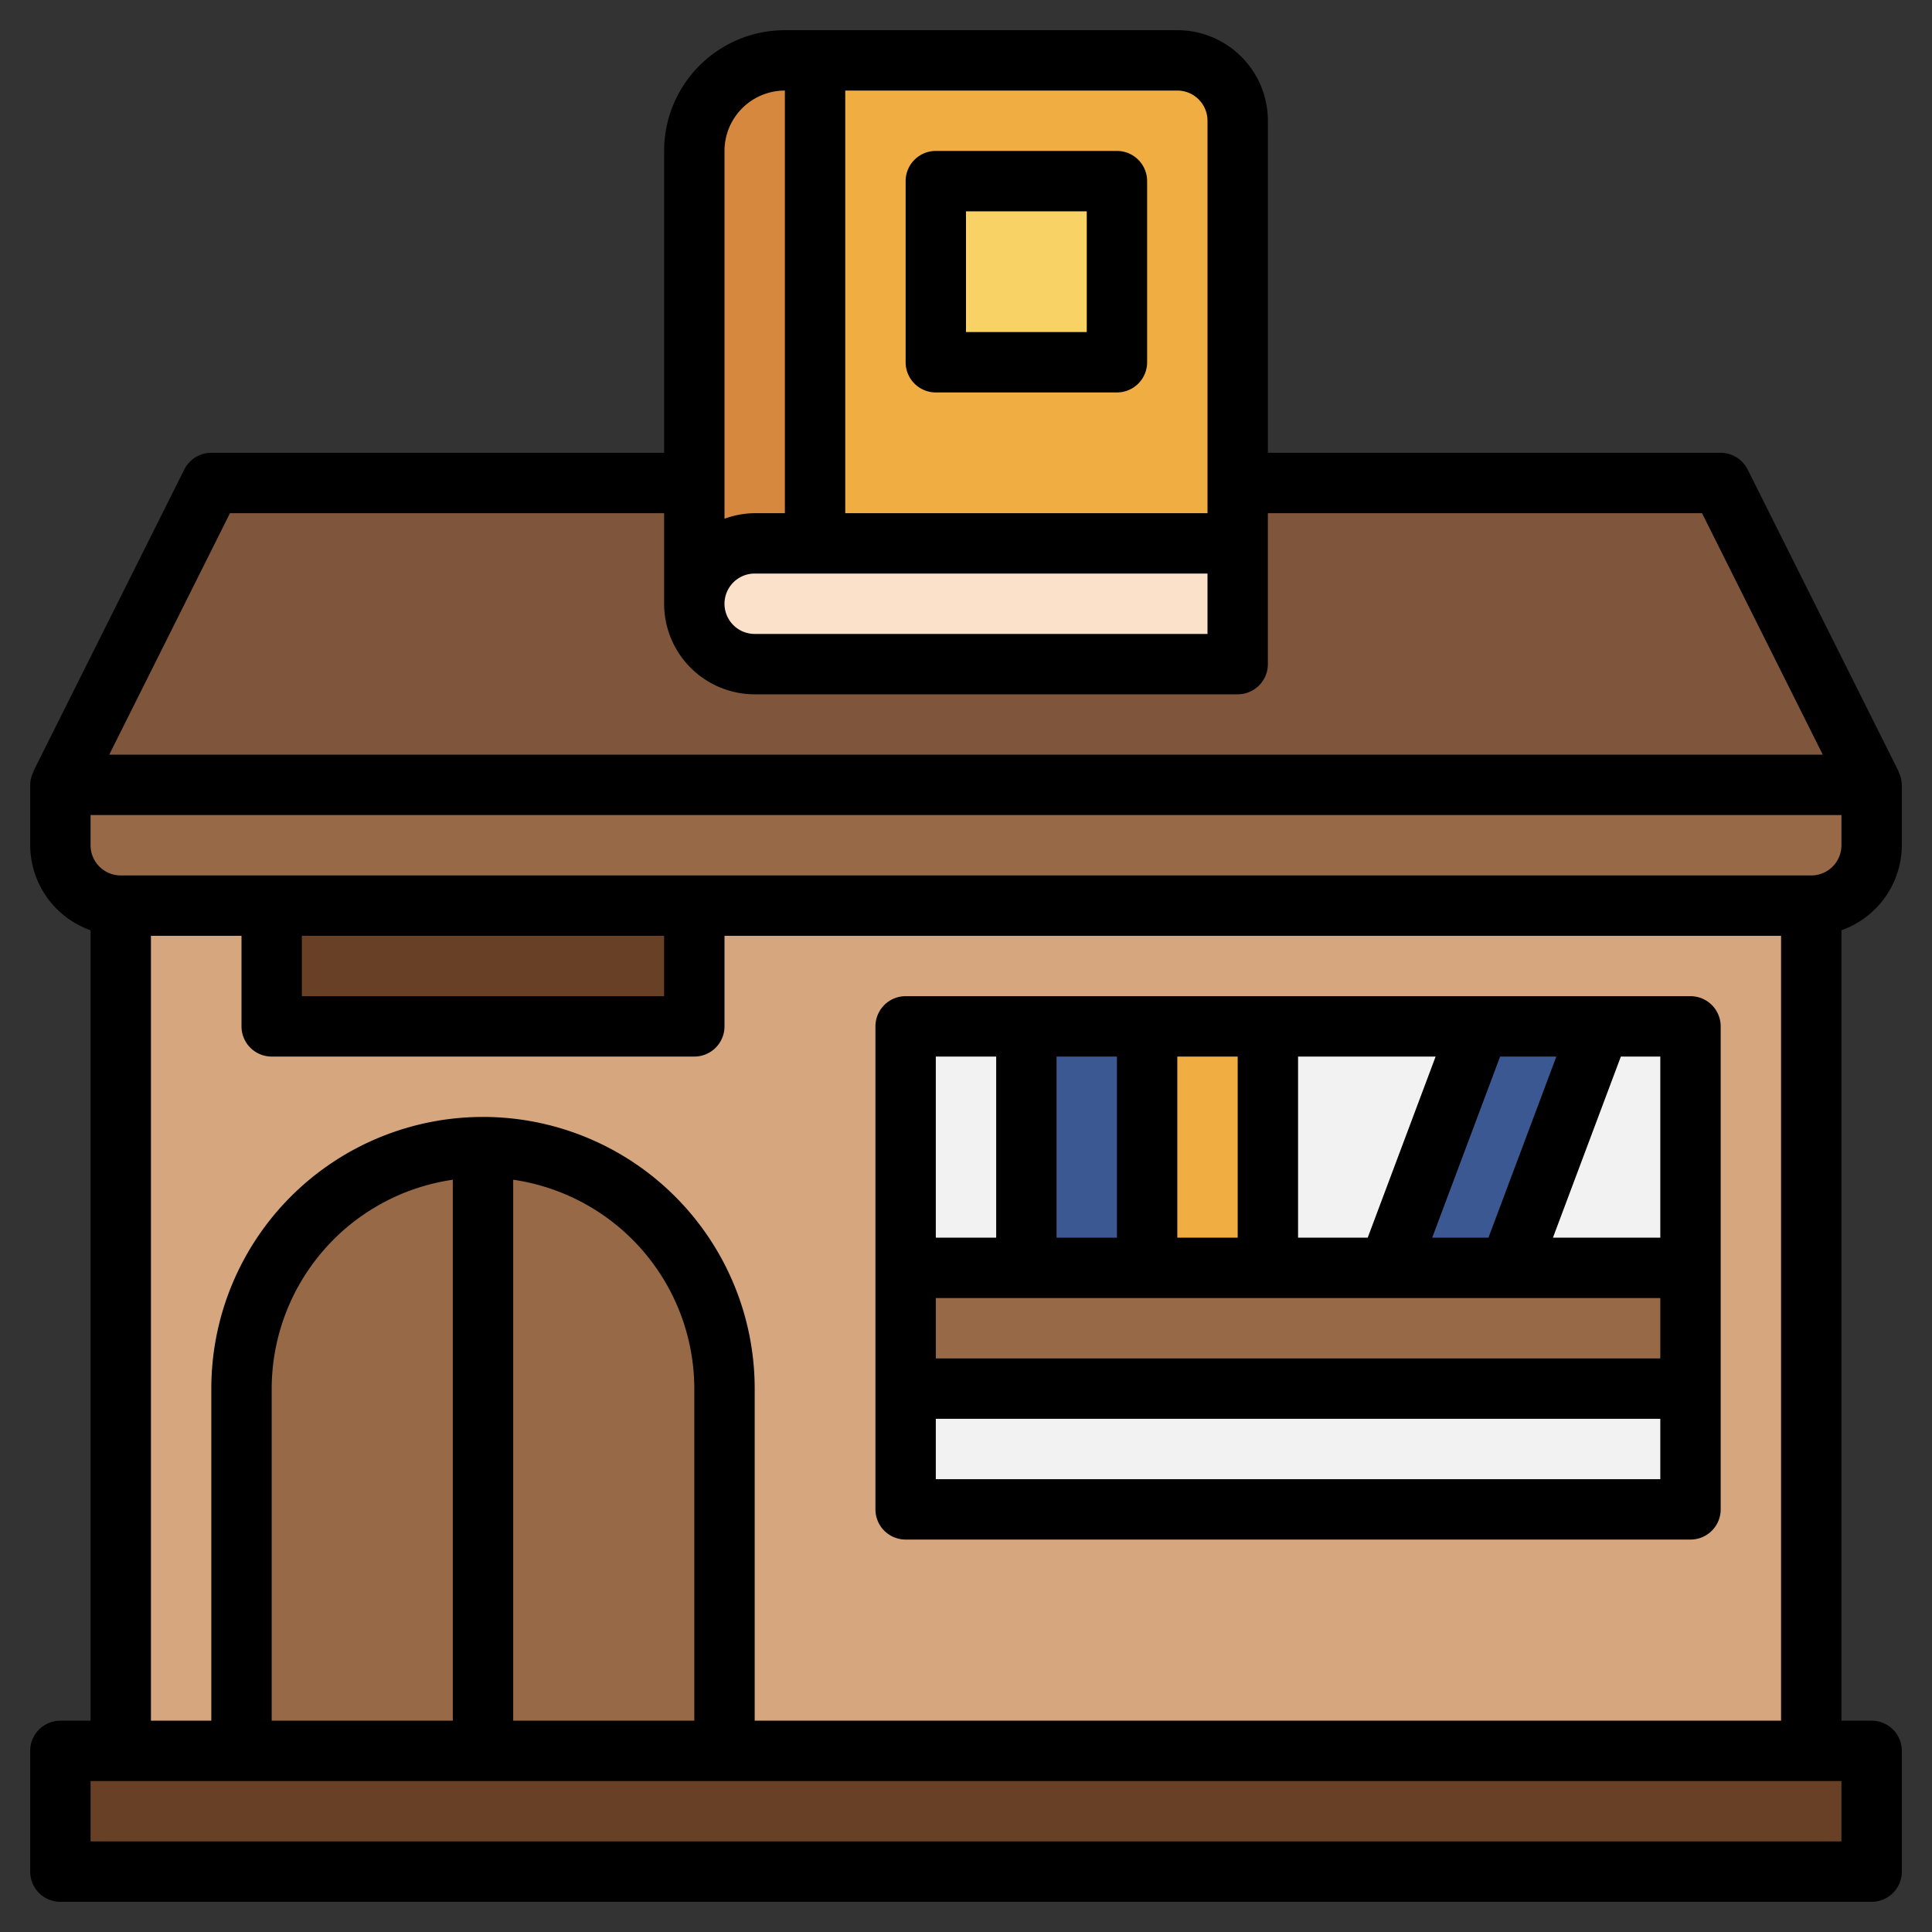 <svg id="Layer_3" height="512" viewBox="0 0 64 64" width="512" xmlns="http://www.w3.org/2000/svg" data-name="Layer 3"><rect x="0" y="0" width="64" height="64" fill="#333333" stroke="none"/><path d="m4 30h56v28h-56z" fill="#d6a67f"/><path d="m30 34h26v16h-26z" fill="#f2f2f2"/><path d="m50 42 3-8h-4l-3 8z" fill="#3b5892"/><path d="m34 34h4v8h-4z" fill="#3b5892"/><path d="m38 34h4v8h-4z" fill="#f0ae42"/><path d="m30 42h26v4h-26z" fill="#976947"/><path d="m62 26-5-10h-50l-5 10z" fill="#7f563b"/><path d="m27 18v-16h12a2 2 0 0 1 2 2v14z" fill="#f0ae42"/><path d="m27 2v16h-2a2 2 0 0 0 -2 2v-15a3 3 0 0 1 3-3z" fill="#d5883e"/><path d="m2 26h60a0 0 0 0 1 0 0v2a2 2 0 0 1 -2 2h-56a2 2 0 0 1 -2-2v-2a0 0 0 0 1 0 0z" fill="#976947"/><path d="m25 18h16a0 0 0 0 1 0 0v4a0 0 0 0 1 0 0h-16a2 2 0 0 1 -2-2 2 2 0 0 1 2-2z" fill="#fbe1ca"/><path d="m31 6h6v6h-6z" fill="#f9d266"/><path d="m2 58h60v4h-60z" fill="#674025"/><path d="m8 58v-12a8 8 0 0 1 8-8 8 8 0 0 1 8 8v12" fill="#976947"/><path d="m9 30v4h14v-4" fill="#674025"/><path d="m16 38a8.047 8.047 0 0 0 -1 .069v19.931h2v-19.931a8.047 8.047 0 0 0 -1-.069z" fill="#774e32"/><path d="m63 28v-2a.978.978 0 0 0 -.115-.443h.01l-5-10a1 1 0 0 0 -.895-.557h-15v-11a3 3 0 0 0 -3-3h-13a4 4 0 0 0 -4 4v10h-15a1 1 0 0 0 -.895.553l-5 10h.01a.978.978 0 0 0 -.115.447v2a3 3 0 0 0 2 2.816v26.184h-1a1 1 0 0 0 -1 1v4a1 1 0 0 0 1 1h60a1 1 0 0 0 1-1v-4a1 1 0 0 0 -1-1h-1v-26.184a3 3 0 0 0 2-2.816zm-2 0a1 1 0 0 1 -1 1h-56a1 1 0 0 1 -1-1v-1h58zm-51 3h12v2h-12zm30-27v13h-12v-14h11a1 1 0 0 1 1 1zm0 15v2h-15a1 1 0 0 1 0-2zm-14-16v14h-1a2.966 2.966 0 0 0 -1 .184v-12.184a2 2 0 0 1 2-2zm-18.382 14h14.382v3a3 3 0 0 0 3 3h16a1 1 0 0 0 1-1v-5h14.382l4 8h-56.764zm53.382 44h-58v-2h58zm-38-4h-6v-17.92a7.006 7.006 0 0 1 6 6.92zm-8 0h-6v-11a7.006 7.006 0 0 1 6-6.92zm10 0v-11a9 9 0 0 0 -18 0v11h-2v-26h3v3a1 1 0 0 0 1 1h14a1 1 0 0 0 1-1v-3h35v26z"/><path d="m31 13h6a1 1 0 0 0 1-1v-6a1 1 0 0 0 -1-1h-6a1 1 0 0 0 -1 1v6a1 1 0 0 0 1 1zm1-6h4v4h-4z"/><path d="m56 33h-26a1 1 0 0 0 -1 1v16a1 1 0 0 0 1 1h26a1 1 0 0 0 1-1v-16a1 1 0 0 0 -1-1zm-1 8h-3.557l2.25-6h1.307zm-7.557 0 2.25-6h1.864l-2.25 6zm-2.136 0h-2.307v-6h4.557zm-4.307 0h-2v-6h2zm-4 0h-2v-6h2zm18 2v2h-24v-2zm-22-8v6h-2v-6zm-2 14v-2h24v2z"/></svg>